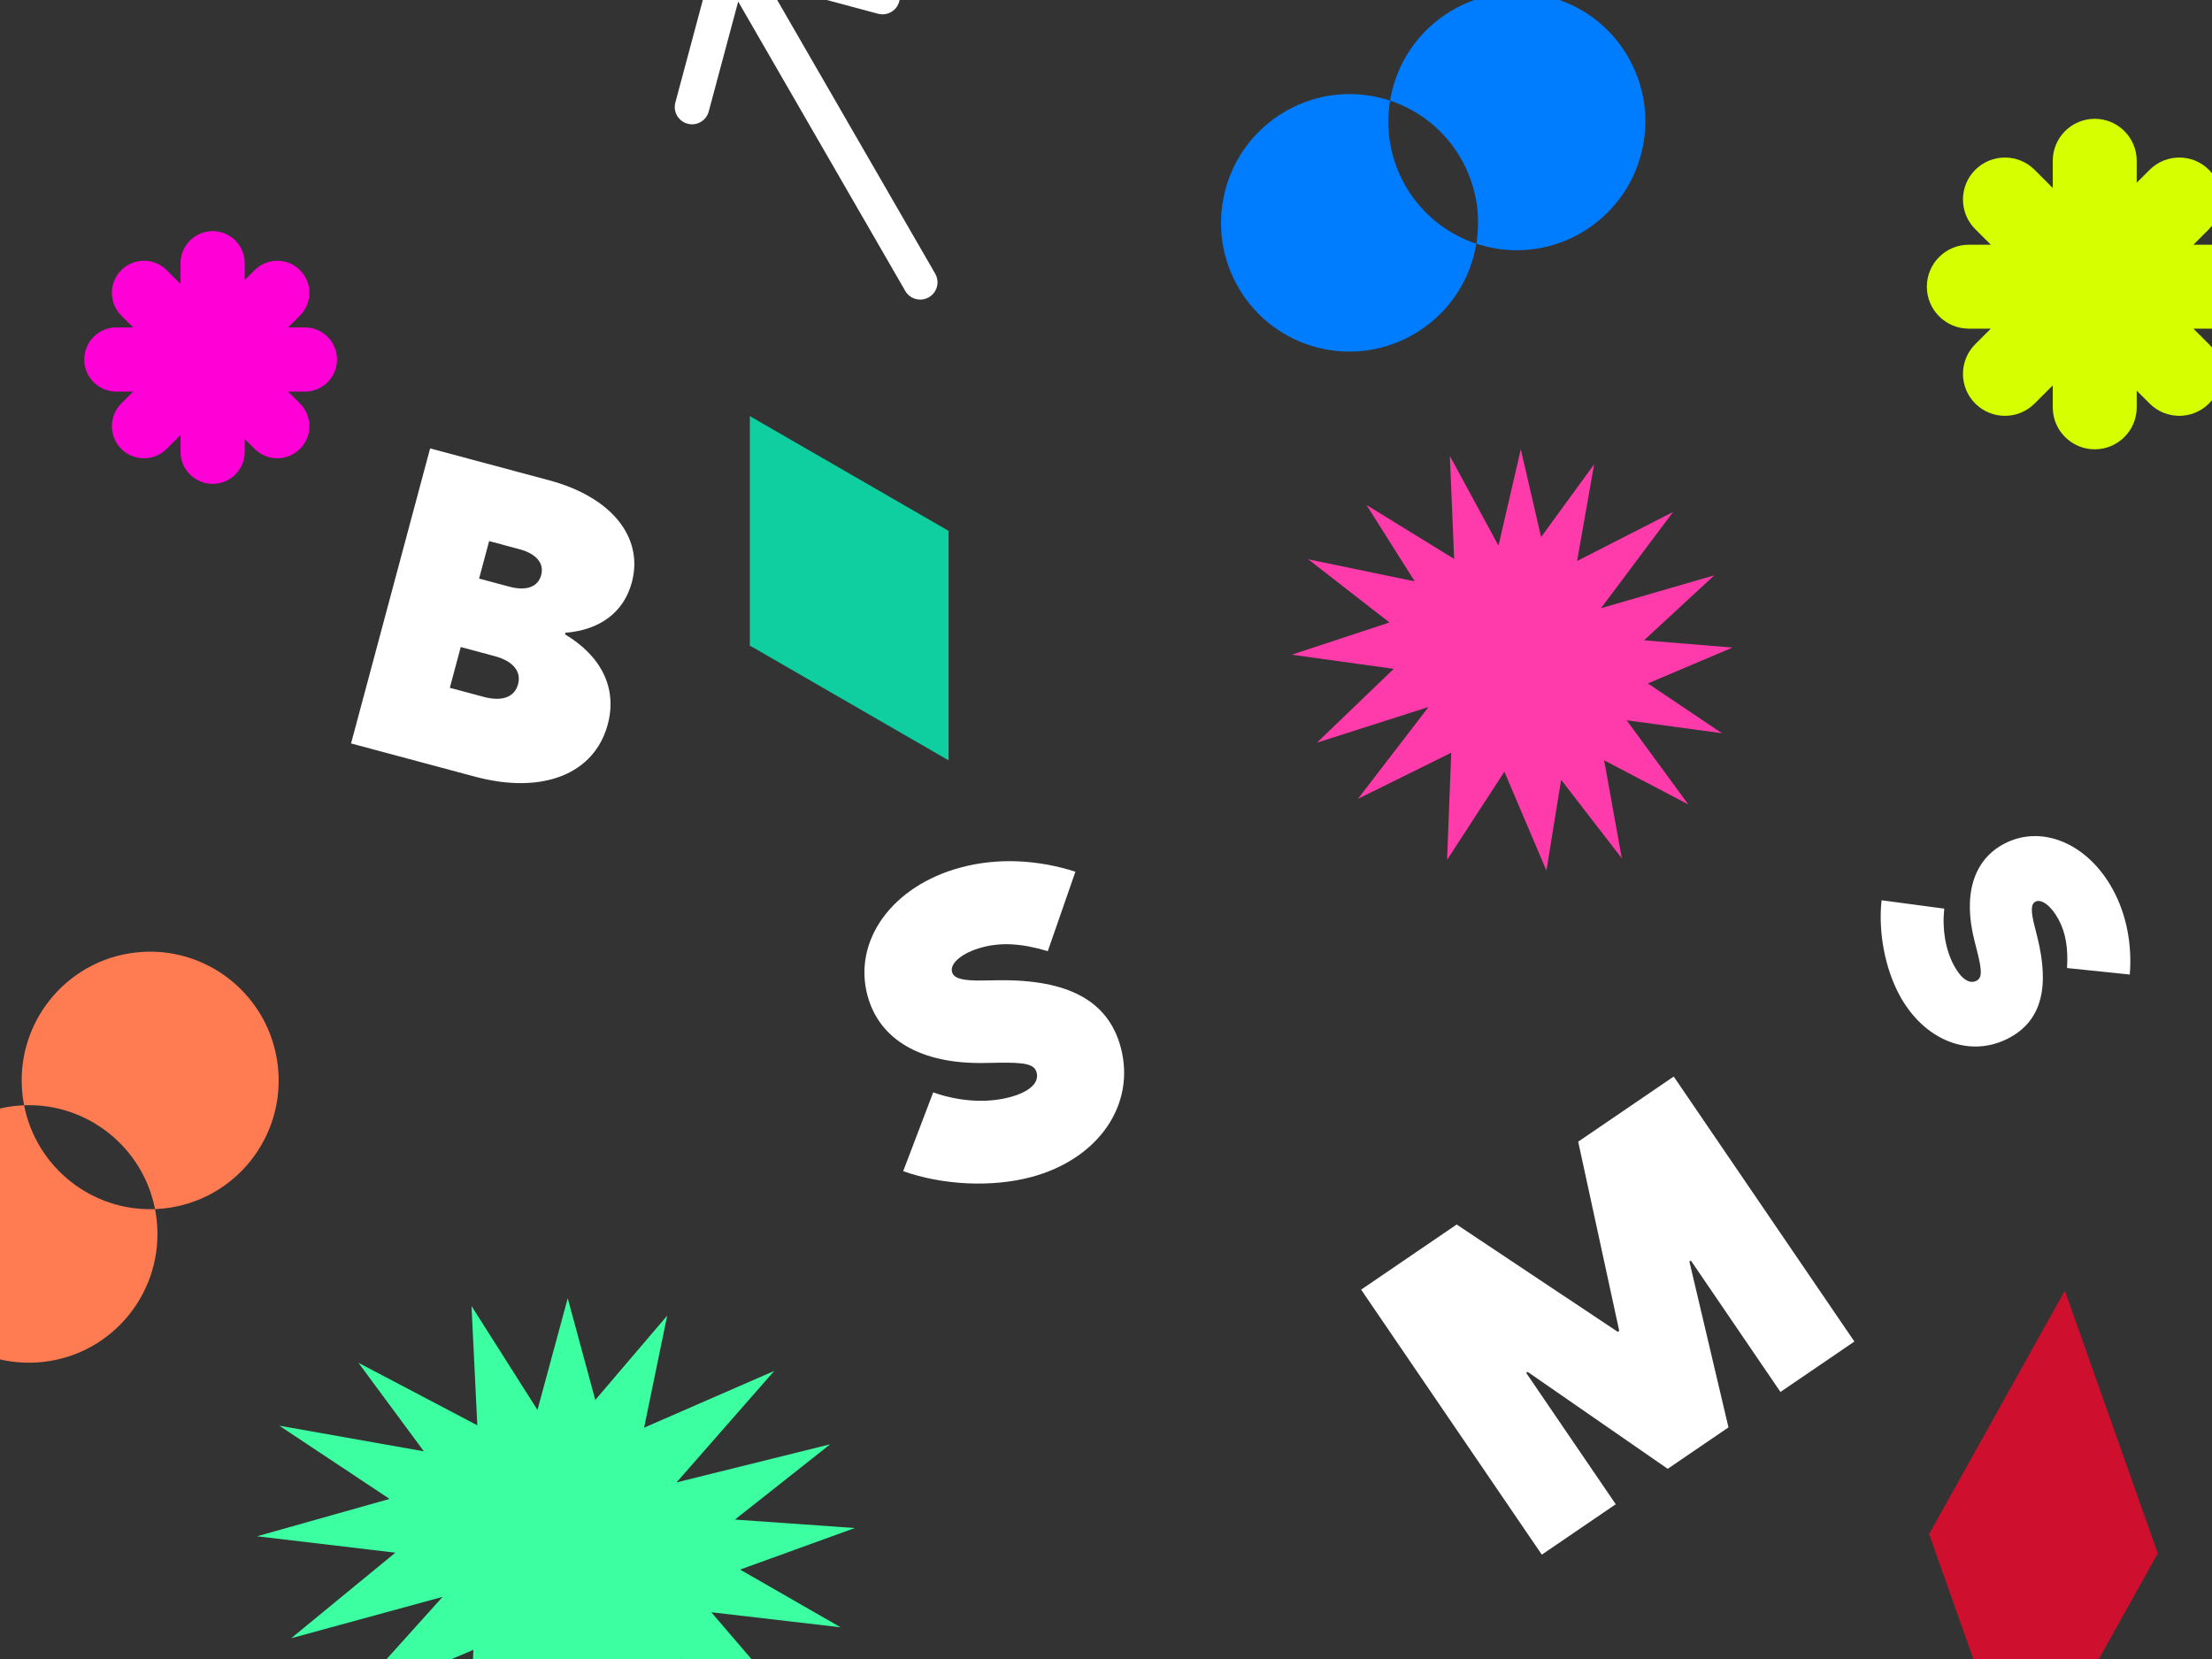 <svg width="1024" height="768" viewBox="0 0 1024 768" fill="none" xmlns="http://www.w3.org/2000/svg">
<rect x="0" y="0" width="1024" height="768" fill="#808080" stroke="none"/>
<g clip-path="url(#clip0_167_6327)">
<rect width="1024" height="768" fill="#333333"/>
<path d="M162.514 344.164L199.113 207.576L254.201 222.337C283.254 230.122 298.052 248.847 292.492 269.6C288.751 283.56 277.576 291.687 261.778 292.914L261.576 293.668C278.391 303.735 285.841 318.57 281.342 335.361C275.225 358.188 251.372 367.973 219.866 359.531L162.514 344.164ZM223.899 322.598C232.388 324.873 238.203 322.791 239.821 316.754C241.438 310.717 237.443 306.007 228.954 303.732L213.295 299.536L208.24 318.402L223.899 322.598ZM235.748 271.583C243.672 273.706 249.059 271.712 250.525 266.241C251.991 260.77 248.323 256.349 240.399 254.226L226.438 250.485L221.788 267.842L235.748 271.583Z" fill="white"/>
<path d="M477.478 544.868C459.367 549.72 436.657 548.729 418.117 542.171L432 505.694C444.058 509.944 456.817 510.772 467.57 507.891C476.626 505.464 481.15 501.219 479.886 496.503C478.875 492.729 474.974 491.753 462.091 491.969L455.649 492.078C426.474 492.616 407.098 481.429 401.588 460.866C394.764 435.397 413.052 410.074 444.746 401.582C461.537 397.083 479.931 397.816 497.841 403.531L485.053 440.321C472.958 436.687 463.521 436.183 454.654 438.559C445.599 440.985 439.616 445.823 440.728 449.974C441.537 452.992 445.677 454.107 455.528 453.894L461.97 453.786C494.605 453.331 513.061 463.349 518.823 484.856C525.901 511.268 508.606 536.527 477.478 544.868Z" fill="white"/>
<path d="M879.266 460.562C872.611 448.174 869.433 431.424 871.035 416.762L900.051 420.631C899.019 430.164 900.607 439.62 904.558 446.976C907.886 453.17 911.762 455.744 914.988 454.011C917.569 452.624 917.612 449.608 915.24 440.24L914.055 435.556C908.649 414.349 913.487 398.282 927.553 390.726C944.974 381.368 966.603 390.369 978.248 412.049C984.418 423.534 987.043 437.089 985.948 451.146L956.891 448.13C957.466 438.676 956.214 431.7 952.956 425.635C949.628 419.441 945.068 415.904 942.229 417.429C940.164 418.538 940.062 421.753 941.91 428.908L943.096 433.592C949.034 457.339 944.892 472.534 930.181 480.436C912.114 490.141 890.703 481.855 879.266 460.562Z" fill="white"/>
<path d="M713.747 719.694L630.109 597.016L674.334 566.865L748.91 616.544L749.588 616.082L730.59 528.511L774.815 498.36L858.453 621.038L824.226 644.374L782.753 583.543L782.075 584.005L800.164 660.778L772.036 679.955L707.181 635.066L706.503 635.528L747.975 696.359L713.747 719.694Z" fill="white"/>
<path fill-rule="evenodd" clip-rule="evenodd" d="M628.605 369.83L661.315 327.284L609.652 343.802L645.197 309.63L598 303.079L643.224 288.157L605.608 258.914L654.924 269.139L632.597 233.777L673.166 258.747L671.181 211.09L693.691 252.606L704.021 208L713.426 248.618L737.966 214.938L730.082 259.703L774.487 237.029L741.147 281.558L793.59 266.334L761.083 296.411L802 299.779L762.846 316.385L797.149 339.44L753.023 333.433L781.552 372.384L742.605 351.977L750.787 397.355L722.69 360.982L715.887 403.012L696.419 357.237L669.89 398.064L671.824 348.453L628.605 369.83Z" fill="#FF3BAB"/>
<path fill-rule="evenodd" clip-rule="evenodd" d="M160.516 788.545L204.889 739.238L134.807 758.381L183.025 718.78L119 711.187L180.348 693.894L129.32 660.004L196.219 671.854L165.932 630.873L220.965 659.81L218.272 604.581L248.809 652.694L262.821 601L275.58 648.072L308.868 609.04L298.174 660.919L358.412 634.642L313.186 686.246L384.325 668.603L340.228 703.459L395.733 707.363L342.62 726.608L389.152 753.326L329.294 746.364L367.994 791.505L315.162 767.855L326.261 820.444L288.147 778.291L278.918 827L252.509 773.951L216.521 821.265L219.145 763.772L160.516 788.545Z" fill="#3BFFA1"/>
<path fill-rule="evenodd" clip-rule="evenodd" d="M687.617 114.037C719.47 122.067 751.816 102.7 759.862 70.78C767.909 38.859 748.609 6.474 716.756 -1.556C684.902 -9.586 652.557 9.782 644.51 41.702C644.101 43.327 643.762 44.954 643.492 46.578C642.123 46.126 640.728 45.719 639.307 45.361C607.454 37.331 575.108 56.699 567.062 88.619C559.016 120.539 578.315 152.925 610.169 160.955C642.022 168.984 674.367 149.617 682.414 117.697C682.824 116.071 683.162 114.445 683.432 112.82C684.801 113.273 686.197 113.679 687.617 114.037ZM683.432 112.82C655.66 103.638 638.698 75.434 643.492 46.578C671.264 55.761 688.226 83.964 683.432 112.82Z" fill="#007CFF"/>
<path fill-rule="evenodd" clip-rule="evenodd" d="M76.112 559.406C108.76 555.773 132.276 526.306 128.635 493.589C124.995 460.872 95.577 437.294 62.928 440.927C30.28 444.56 6.764 474.027 10.405 506.744C10.59 508.41 10.842 510.052 11.158 511.669C9.717 511.724 8.268 511.832 6.813 511.994C-25.836 515.627 -49.352 545.094 -45.711 577.811C-42.071 610.528 -12.653 634.105 19.996 630.472C52.644 626.839 76.16 597.372 72.519 564.655C72.334 562.989 72.082 561.347 71.766 559.731C73.207 559.676 74.656 559.568 76.112 559.406ZM71.766 559.731C42.537 560.855 16.773 540.377 11.158 511.669C40.388 510.545 66.152 531.023 71.766 559.731Z" fill="#FF7B52"/>
<path d="M419.072 134.688C421.281 138.515 426.174 139.826 430 137.617C433.826 135.408 435.137 130.515 432.928 126.688L419.072 134.688ZM341.071 -27.727C336.803 -28.871 332.416 -26.338 331.273 -22.07L312.638 47.476C311.494 51.744 314.027 56.131 318.294 57.274C322.562 58.418 326.949 55.885 328.092 51.617L344.657 -10.202L406.476 6.362C410.744 7.506 415.131 4.973 416.274 0.706C417.418 -3.562 414.885 -7.949 410.617 -9.092L341.071 -27.727ZM432.928 126.688L345.928 -24L332.072 -16L419.072 134.688L432.928 126.688Z" fill="white"/>
<path fill-rule="evenodd" clip-rule="evenodd" d="M998.783 718.765L955.873 597.486L893.216 709.843L892.928 709.818L893.045 710.149L892.874 710.455L893.162 710.479L936.071 831.759L998.729 719.402L999.017 719.426L998.9 719.096L999.07 718.79L998.783 718.765Z" fill="#CE0F2D"/>
<path fill-rule="evenodd" clip-rule="evenodd" d="M438.875 245.602L347.125 192.63L347.125 298.574L346.875 298.719L347.125 298.863L347.125 299.152L347.375 299.007L439.125 351.979L439.125 246.035L439.375 245.891L439.125 245.747L439.125 245.458L438.875 245.602Z" fill="#0FCEA0"/>
<path fill-rule="evenodd" clip-rule="evenodd" d="M969.714 55C958.984 55 950.286 63.699 950.286 74.429V87.023L941.882 78.62C934.295 71.033 921.994 71.033 914.406 78.62C906.819 86.208 906.819 98.509 914.406 106.096L921.595 113.286H911.429C900.698 113.286 892 121.984 892 132.714C892 143.444 900.698 152.143 911.429 152.143H921.596L914.407 159.332C906.819 166.919 906.819 179.221 914.407 186.808C921.994 194.395 934.295 194.395 941.883 186.808L950.286 178.405V188.571C950.286 199.302 958.984 208 969.714 208C980.444 208 989.143 199.302 989.143 188.571V180.833L995.118 186.808C1002.7 194.395 1015.01 194.395 1022.59 186.808C1030.18 179.22 1030.18 166.919 1022.59 159.331L1015.4 152.143H1025.57C1036.3 152.143 1045 143.444 1045 132.714C1045 121.984 1036.3 113.286 1025.57 113.286H1015.41L1022.59 106.097C1030.18 98.509 1030.18 86.208 1022.59 78.621C1015.01 71.033 1002.71 71.033 995.118 78.621L989.143 84.596V74.429C989.143 63.699 980.444 55 969.714 55Z" fill="#D6FF00"/>
<path fill-rule="evenodd" clip-rule="evenodd" d="M98.428 107C90.223 107 83.571 113.652 83.571 121.857V131.488L77.145 125.063C71.343 119.26 61.936 119.26 56.134 125.063C50.332 130.865 50.332 140.272 56.134 146.074L61.632 151.571H53.857C45.652 151.571 39 158.223 39 166.428C39 174.634 45.652 181.286 53.857 181.286H61.632L56.134 186.783C50.332 192.585 50.332 201.992 56.134 207.794C61.937 213.596 71.344 213.596 77.146 207.794L83.571 201.369V209.143C83.571 217.348 90.223 224 98.428 224C106.634 224 113.286 217.348 113.286 209.143V203.225L117.855 207.794C123.657 213.596 133.064 213.596 138.866 207.794C144.668 201.992 144.668 192.585 138.866 186.783L133.368 181.286H141.143C149.348 181.286 156 174.634 156 166.428C156 158.223 149.348 151.571 141.143 151.571H133.369L138.866 146.074C144.668 140.272 144.668 130.865 138.866 125.063C133.064 119.261 123.657 119.261 117.855 125.063L113.286 129.632V121.857C113.286 113.652 106.634 107 98.428 107Z" fill="#FF00D6"/>
</g>
<defs>
<clipPath id="clip0_167_6327">
<rect width="1024" height="768" fill="white"/>
</clipPath>
</defs>
</svg>

